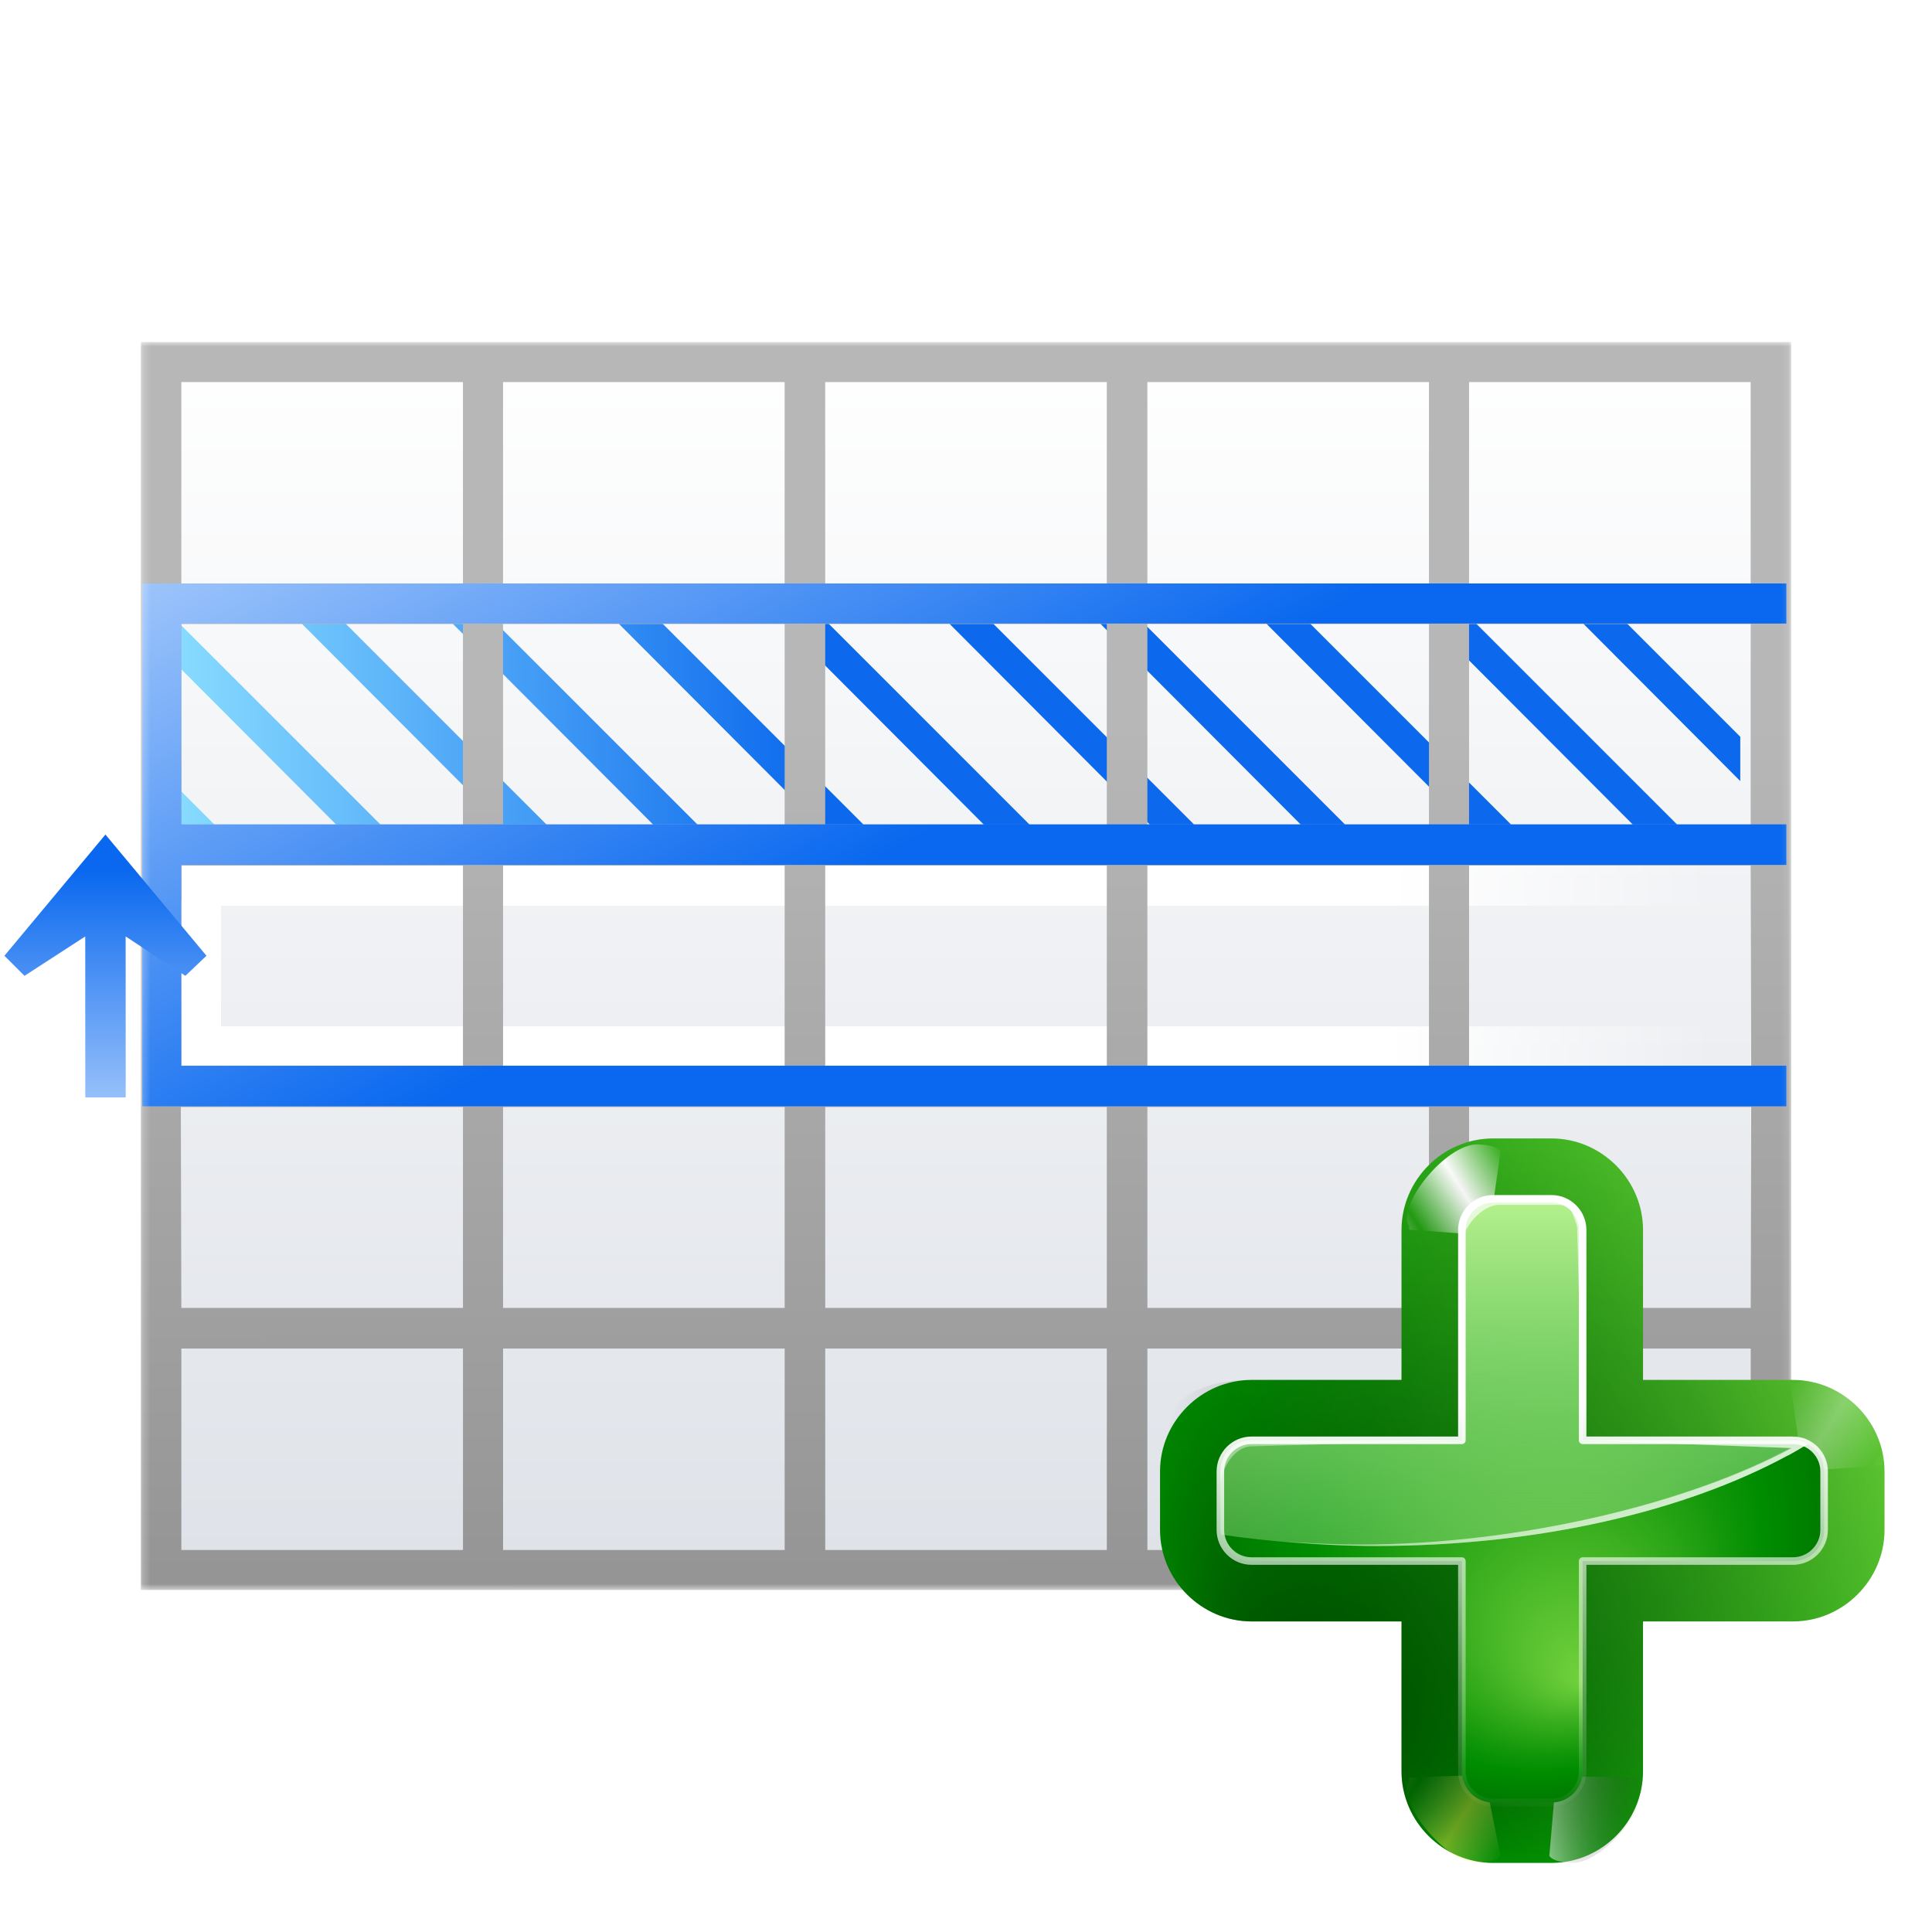 <svg height="256" width="256" xmlns="http://www.w3.org/2000/svg" xmlns:xlink="http://www.w3.org/1999/xlink">
  <defs>
    <linearGradient id="linearGradient3719" gradientTransform="matrix(2 0 0 1.722 7.986 17.784)" gradientUnits="userSpaceOnUse" x1="29.325" x2="29.325" y1="-62.343" y2="124.385">
      <stop offset="0" stop-color="#fff"/>
      <stop offset="1" stop-color="#555"/>
    </linearGradient>
    <linearGradient id="linearGradient3733" gradientTransform="matrix(1.641 0 0 2.522 15.213 3.6)" gradientUnits="userSpaceOnUse" x1="46.048" x2="46.048" xlink:href="#linearGradient3719" y1="128.017" y2="16.62">
      <stop offset="0" stop-color="#c7cdd7"/>
      <stop offset="1" stop-color="#fff"/>
    </linearGradient>
    <linearGradient id="lg1">
      <stop offset="0" stop-color="#fff"/>
      <stop offset="1" stop-color="#fff" stop-opacity="0"/>
    </linearGradient>
    <linearGradient id="linearGradient7201" gradientTransform="matrix(0 -2 2 0 -50.617 205.334)" gradientUnits="userSpaceOnUse" x1="53.332" x2="53.332" xlink:href="#lg1" y1="117.303" y2="138.636"/>
    <linearGradient id="linearGradient4001" gradientTransform="matrix(0 -2 2 0 -14.759 253.29)" gradientUnits="userSpaceOnUse" x1="74.667" x2="74.667" y1="61.333" y2="18.585">
      <stop offset="0" stop-color="#0c69ed"/>
      <stop offset="1" stop-color="#89ddff"/>
    </linearGradient>
    <linearGradient id="linearGradient4126" gradientUnits="userSpaceOnUse" x1="85.274" x2="85.478" xlink:href="#linearGradient3719" y1="45.312" y2="210.688">
      <stop offset="0" stop-color="#b7b7b7"/>
      <stop offset="1" stop-color="#616161"/>
    </linearGradient>
    <linearGradient id="lg2">
      <stop offset="0" stop-color="#0968ef"/>
      <stop offset="1" stop-color="#aecffc"/>
    </linearGradient>
    <linearGradient id="linearGradient7382" gradientTransform="matrix(0 -.669 .669 0 -4.766 190.889)" gradientUnits="userSpaceOnUse" x1="113.157" x2="59.948" xlink:href="#lg2" y1="25.786" y2="25.786"/>
    <linearGradient id="linearGradient4259" gradientUnits="userSpaceOnUse" x1="61.623" x2="62.098" xlink:href="#lg1" y1="57.513" y2="85.106"/>
    <filter id="filter3191" height="1.037" width="1.037" x="-.018" y="-.018">
      <feGaussianBlur stdDeviation=".203"/>
    </filter>
    <linearGradient id="linearGradient4262" gradientUnits="userSpaceOnUse" x1="75.679" x2="15.679" xlink:href="#lg1" y1="261.919" y2="141.919"/>
    <linearGradient id="linearGradient4265" gradientUnits="userSpaceOnUse" x1="-24.321" x2=".596" xlink:href="#lg1" y1="41.919" y2="261.926"/>
    <linearGradient id="linearGradient4268" gradientUnits="userSpaceOnUse" x1=".647" x2=".647" y1="84.616" y2="321.971">
      <stop offset="0" stop-color="#cbff9c"/>
      <stop offset="1" stop-color="#65c171" stop-opacity="0"/>
    </linearGradient>
    <radialGradient id="radialGradient4271" cx="-44" cy="84" fx="-40" fy="96" gradientTransform="matrix(5 0 0 5 255.679 -218.081)" gradientUnits="userSpaceOnUse" r="20" xlink:href="#XMLID_4_"/>
    <radialGradient id="XMLID_4_" cx="48" cy="-.215" gradientTransform="matrix(.979 0 0 .973 133 20.876)" gradientUnits="userSpaceOnUse" r="55.148">
      <stop offset="0" stop-color="#72d13d"/>
      <stop offset=".355" stop-color="#35ac1c"/>
      <stop offset=".619" stop-color="#0f9508"/>
      <stop offset=".757" stop-color="#008c00"/>
      <stop offset="1" stop-color="#007a00"/>
    </radialGradient>
    <linearGradient id="linearGradient4299" gradientUnits="userSpaceOnUse" spreadMethod="reflect" x1="73.743" x2="80" xlink:href="#lg1" y1="15.337" y2="19.282"/>
    <filter id="filter3387" height="1.189" width="1.173" x="-.086" y="-.095">
      <feGaussianBlur stdDeviation=".447"/>
    </filter>
    <radialGradient id="radialGradient4275" cx="35.679" cy="201.919" fx="-44.321" fy="281.919" gradientUnits="userSpaceOnUse" r="120">
      <stop offset="0" stop-opacity=".779"/>
      <stop offset="1" stop-opacity="0"/>
    </radialGradient>
    <linearGradient id="linearGradient3005" gradientTransform="scale(1.039 .962)" gradientUnits="userSpaceOnUse" x1="64.342" x2="76.284" y1="18.504" y2="18.504">
      <stop offset="0" stop-color="#fff"/>
      <stop offset="1" stop-color="#252525" stop-opacity="0"/>
    </linearGradient>
    <linearGradient id="linearGradient3003" gradientUnits="userSpaceOnUse" spreadMethod="reflect" x1="73.743" x2="80" y1="15.337" y2="19.282">
      <stop offset="0" stop-color="#fff14d"/>
      <stop offset="1" stop-color="#f8ffa0" stop-opacity="0"/>
    </linearGradient>
    <linearGradient id="linearGradient4284" gradientTransform="matrix(5 0 0 5 255.679 -218.081)" gradientUnits="userSpaceOnUse" x1="-13.757" x2="-62.425" xlink:href="#XMLID_4_" y1="76.708" y2="104.807"/>
    <linearGradient id="linearGradient56" gradientUnits="userSpaceOnUse" spreadMethod="pad" x1="66.643" x2="24.018" xlink:href="#lg2" y1="141.268" y2="63.955"/>
    <mask id="mask56" maskUnits="userSpaceOnUse">
      <path d="m18.618 45.312v165.375h218.688v-165.375z" fill="url(#linearGradient57)"/>
    </mask>
    <linearGradient id="linearGradient57" gradientUnits="userSpaceOnUse" x1="194.477" x2="226.681" y1="128" y2="128">
      <stop offset="0" stop-color="#fff"/>
      <stop offset="1"/>
    </linearGradient>
  </defs>
  <g mask="url(#mask56)" transform="translate(.039)">
    <rect fill="url(#linearGradient3733)" height="154.698" width="207.964" x="23.965" y="50.677"/>
    <path d="m24.054 141.378h5.188 208.141v-5.375h-208.141v-16h208.141v-5.312h-208.141-5.188v5.312 16z" fill="url(#linearGradient7201)"/>
    <path d="m22.557 82.625v4.625l21.938 22h5.875l-26.625-26.625zm17.375 0 26.562 26.625h5.875l-26.625-26.625zm20 0 26.562 26.625h5.875l-26.625-26.625zm22 0 26.437 26.5v.125h6l-26.625-26.625zm22 0 4.438 4.438v.188l21.938 22h6.062l-26.625-26.625zm21.812 0 21.312 21.375 5.25 5.25h5.875l-11.125-11.125-15.5-15.5zm20 0 26.562 26.625h5.875l-26.625-26.625zm22 0 26.562 26.625h5.875l-26.625-26.625zm22 0 26.562 26.625h5.875l-26.625-26.625zm20 0 20.812 20.875v-5.875l-15-15zm-187.187 20.813v5.812h5.812z" fill="url(#linearGradient4001)" mask="none" stroke-width="2"/>
    <path d="m18.617 45.312v165.375h218.688v-165.375zm5.375 5.312h37.312v26.688h-37.312zm42.625 0h37.313v26.688h-37.313zm42.688 0h37.312v26.688h-37.312zm42.688 0h37.312v26.688h-37.312zm42.625 0h37.312v26.688h-37.312zm-170.625 32.062h37.312v26.625h-37.312zm42.625 0h37.313v26.625h-37.313zm42.688 0h37.312v26.625h-37.312zm42.688 0h37.312v26.625h-37.312zm42.625 0h37.312v26.625h-37.312zm-170.625 32h37.312v26.625h-37.375v-22h.062zm42.625 0h37.313v26.625h-37.313zm42.688 0h37.312v26.625h-37.312zm42.688 0h37.312v26.625h-37.312zm42.625 0h37.312l.062 26.625h-37.375zm-170.688 32h37.375v26.625h-37.312zm42.688 0h37.313v26.625h-37.313zm42.688 0h37.312v26.625h-37.312zm42.688 0h37.312v26.625h-37.312zm42.625 0h37.375l-.062 26.625h-37.312zm-170.625 32h37.312v26.688h-37.312zm42.625 0h37.313v26.688h-37.313zm42.688 0h37.312v26.688h-37.312zm42.688 0h37.312v26.688h-37.312zm42.625 0h37.312v26.688h-37.312z" fill="url(#linearGradient4126)" mask="none"/>
    <path d="m18.805 77.312v5.312 26.607.062 5.312 26.609 5.375h5.188 212.666v-5.375h-212.666v-26.609h212.666v-5.312-.062h-212.666v-26.607h212.666v-5.312h-212.666z" fill="url(#linearGradient56)"/>
  </g>
  <path id="path7380" d="m13.972 110.582-13.385 16.061 2.66 2.66 8.048-5.219.008 21.333h5.354l-.008-21.333 7.913 5.219 2.795-2.66z" fill="url(#linearGradient7382)" fill-rule="evenodd"/>
  <g transform="matrix(.4 0 0 .4 187.437 118.081)">
    <path d="m25.992 81.919c-16.588 0-30.313 13.725-30.313 30.312v49.687h-49.687c-16.588 0-30.312 13.725-30.312 30.312v19.375c0 16.588 13.725 30.312 30.312 30.312h49.687v49.688c0 16.588 13.725 30.312 30.313 30.312h19.375c16.588 0 30.312-13.725 30.312-30.312v-49.688h49.687c16.588 0 30.312-13.725 30.312-30.312v-19.375c0-16.588-13.725-30.312-30.312-30.312h-49.687v-49.687c0-16.588-13.725-30.312-30.312-30.312z" fill="url(#linearGradient4284)"/>
    <path d="m69.876 12.058c-1.077.065-2.528.219-3 .938l1.59 11.138 10.534-.759v-.469c1.741-2.57-4.78-10.907-9.124-10.847z" fill="url(#linearGradient4299)" fill-rule="evenodd" filter="url(#filter3387)" transform="matrix(-2.5 0 0 2.5 195.679 53.715)"/>
    <path d="m69.876 12.058c-1.077.065-2.528.219-3 .938l1.297 8.794 10.827 1.584v-.469c1.741-2.57-4.78-10.907-9.124-10.847z" fill="url(#linearGradient4299)" fill-rule="evenodd" filter="url(#filter3387)" transform="matrix(2.5 0 0 2.5 -122.542 53.715)"/>
    <path d="m69.876 12.058c-1.077.065-2.528.219-3 .938l2.176 10.747 9.948-.369v-.469c1.741-2.57-4.78-10.907-9.124-10.847z" fill="url(#linearGradient3003)" fill-rule="evenodd" filter="url(#filter3387)" opacity=".682" transform="matrix(-2.5 0 0 -2.5 195.679 352.063)"/>
    <path d="m69.876 12.058c-1.077.065-2.528.219-3 .938l.906 10.552 11.218-.173v-.469c1.741-2.57-4.78-10.907-9.124-10.847z" fill="url(#linearGradient3005)" fill-rule="evenodd" filter="url(#filter3387)" opacity=".708" transform="matrix(2.5 0 0 -2.5 -122.542 352.063)"/>
    <path d="m69.876 12.058c-1.077.065-2.528.219-3 .938l1.59 11.138 10.534-.759v-.469c1.741-2.57-4.78-10.907-9.124-10.847z" fill="url(#linearGradient4299)" fill-rule="evenodd" filter="url(#filter3387)" opacity=".551" transform="matrix(2.5 0 0 2.5 -42.542 131.775)"/>
    <path d="m25.992 81.919c-16.588 0-30.313 13.725-30.313 30.312v49.687h-49.687c-16.588 0-30.313 6.27-30.313 22.857 0-4.731 0 16.956 0 26.83 0 16.588 13.725 30.312 30.312 30.312h49.687v49.688c0 16.588 13.725 30.312 30.313 30.312h19.375c16.588 0 30.312-13.725 30.312-30.312v-49.688h49.687c16.588 0 30.312-13.725 30.312-30.312v-19.375c0-16.588-13.725-30.312-30.312-30.312h-49.687v-49.687c0-16.588-13.725-30.312-30.312-30.312z" fill="url(#radialGradient4275)" opacity=".581"/>
    <path d="m69.876 12.058c-1.077.065-2.528.219-3 .938l1.59 11.138 10.534-.759v-.469c1.741-2.57-4.78-10.907-9.124-10.847z" fill="url(#linearGradient4299)" fill-rule="evenodd" filter="url(#filter3387)" opacity=".551" transform="matrix(-2.5 0 0 2.5 113.901 131.775)"/>
    <path d="m25.992 101.919c-5.67 0-10.313 4.643-10.313 10.312v69.687h-69.687c-5.67 0-10.312 4.643-10.312 10.312v19.375c0 5.67 4.643 10.312 10.312 10.312h69.687v69.688c0 5.67 4.643 10.312 10.313 10.312h19.375c5.67 0 10.312-4.643 10.312-10.312v-69.688h69.687c5.67 0 10.312-4.643 10.312-10.312v-19.375c0-5.67-4.643-10.312-10.312-10.312h-69.687v-69.687c0-5.67-4.643-10.312-10.312-10.312z" fill="url(#radialGradient4271)"/>
    <path d="m25.992 101.919c-5.67 0-10.313 4.643-10.313 10.312v69.687h-69.687c-5.67 0-10.312 4.643-10.312 10.312v19.375c0 .549.229 1.036.312 1.562 16.288 2.348 33.457 3.75 51.25 3.75 57.508 0 109.029-13.149 142.969-33.75-1.446-.776-3.097-1.25-4.844-1.25h-69.687v-69.687c0-5.67-4.643-10.312-10.312-10.312z" fill="url(#linearGradient4268)"/>
    <path d="m25.992 101.919c-5.67 0-10.313 4.643-10.313 10.312v5c0-5.67 6.643-13.312 12.313-13.312h19.375c1.417 0 2.83.257 4.062.781.551 1.248 2.438 5.623 2.438 7.062l1.812 70.156.156-69.687c0-2.878-1.205-5.468-3.125-7.344-.439-.439-.895-.895-1.406-1.25-.038-.026-.117.025-.156 0-.51-.346-.993-.686-1.562-.938-.043-.018-.113.018-.156 0-.573-.244-1.256-.488-1.875-.625-.051-.011-.105.01-.156 0-.618-.127-1.223-.146-1.875-.156h-.156-2.344zm-80 80c-5.67 0-10.312 4.643-10.312 10.312v5c0-5.67 4.643-13.312 10.312-13.312l69.687-2zm109.687 0 68.799 2.559c-33.796 18.136-89.112 31.973-142.549 31.973-8.897 0-17.698-.45-26.25-1.094 10.302.935 20.897 1.562 31.719 1.562 53.85 0 102.419-11.619 136.25-30 .04-.022.116.022.156 0 2.213-1.206 4.323-2.486 6.406-3.75-.682-.366-1.426-.724-2.187-.938-.05-.013-.106.013-.156 0-.762-.202-1.527-.299-2.344-.312h-.156-2.344z" fill="url(#linearGradient4265)"/>
    <path d="m25.992 101.919c-5.67 0-10.313 4.643-10.313 10.312v5c0-5.67 6.643-13.312 12.313-13.312h19.375c1.417 0 2.83.257 4.062.781.551 1.248 2.438 5.623 2.438 7.062l1.812 70.156.156-69.687c0-2.878-1.205-5.468-3.125-7.344-.439-.439-.895-.895-1.406-1.25-.038-.026-.117.025-.156 0-.51-.346-.993-.686-1.562-.938-.043-.018-.113.018-.156 0-.573-.244-1.256-.488-1.875-.625-.051-.011-.105.01-.156 0-.618-.127-1.223-.146-1.875-.156h-.156-2.344zm-80 80c-5.67 0-10.312 4.643-10.312 10.312v5c0-5.67 4.643-13.312 10.312-13.312l69.687-2zm109.687 0 69.287 2.559c-33.796 18.136-89.601 31.973-143.037 31.973-8.897 0-17.698-.45-26.25-1.094 10.302.935 20.897 1.562 31.719 1.562 53.85 0 102.419-11.619 136.25-30 .04-.022.116.022.156 0 2.213-1.206 4.323-2.486 6.406-3.75-.682-.366-1.426-.724-2.187-.938-.05-.013-.106.013-.156 0-.762-.202-1.527-.299-2.344-.312h-.156-2.344z" fill="url(#linearGradient4262)"/>
    <path d="m62.062 44c-1.134 0-2.063.929-2.063 2.062v13.938h-13.938c-1.134 0-2.062.929-2.062 2.062v3.875c0 1.134.929 2.062 2.062 2.062h13.938v13.938c0 1.134.929 2.062 2.063 2.062h3.875c1.134 0 2.062-.929 2.062-2.062v-13.938h13.938c1.134 0 2.062-.929 2.062-2.062v-3.875c0-1.134-.929-2.062-2.062-2.062h-13.938v-13.938c0-1.134-.929-2.062-2.062-2.062z" style="fill:none;stroke-width:.5;stroke-linecap:round;stroke-linejoin:round;stroke-dashoffset:1.088;stroke:url(#linearGradient4259);filter:url(#filter3191)" transform="matrix(5 0 0 5 -284.321 -118.081)"/>
  </g>
  <use transform="translate(228.056)" xlink:href="#path7380"/>
</svg>
